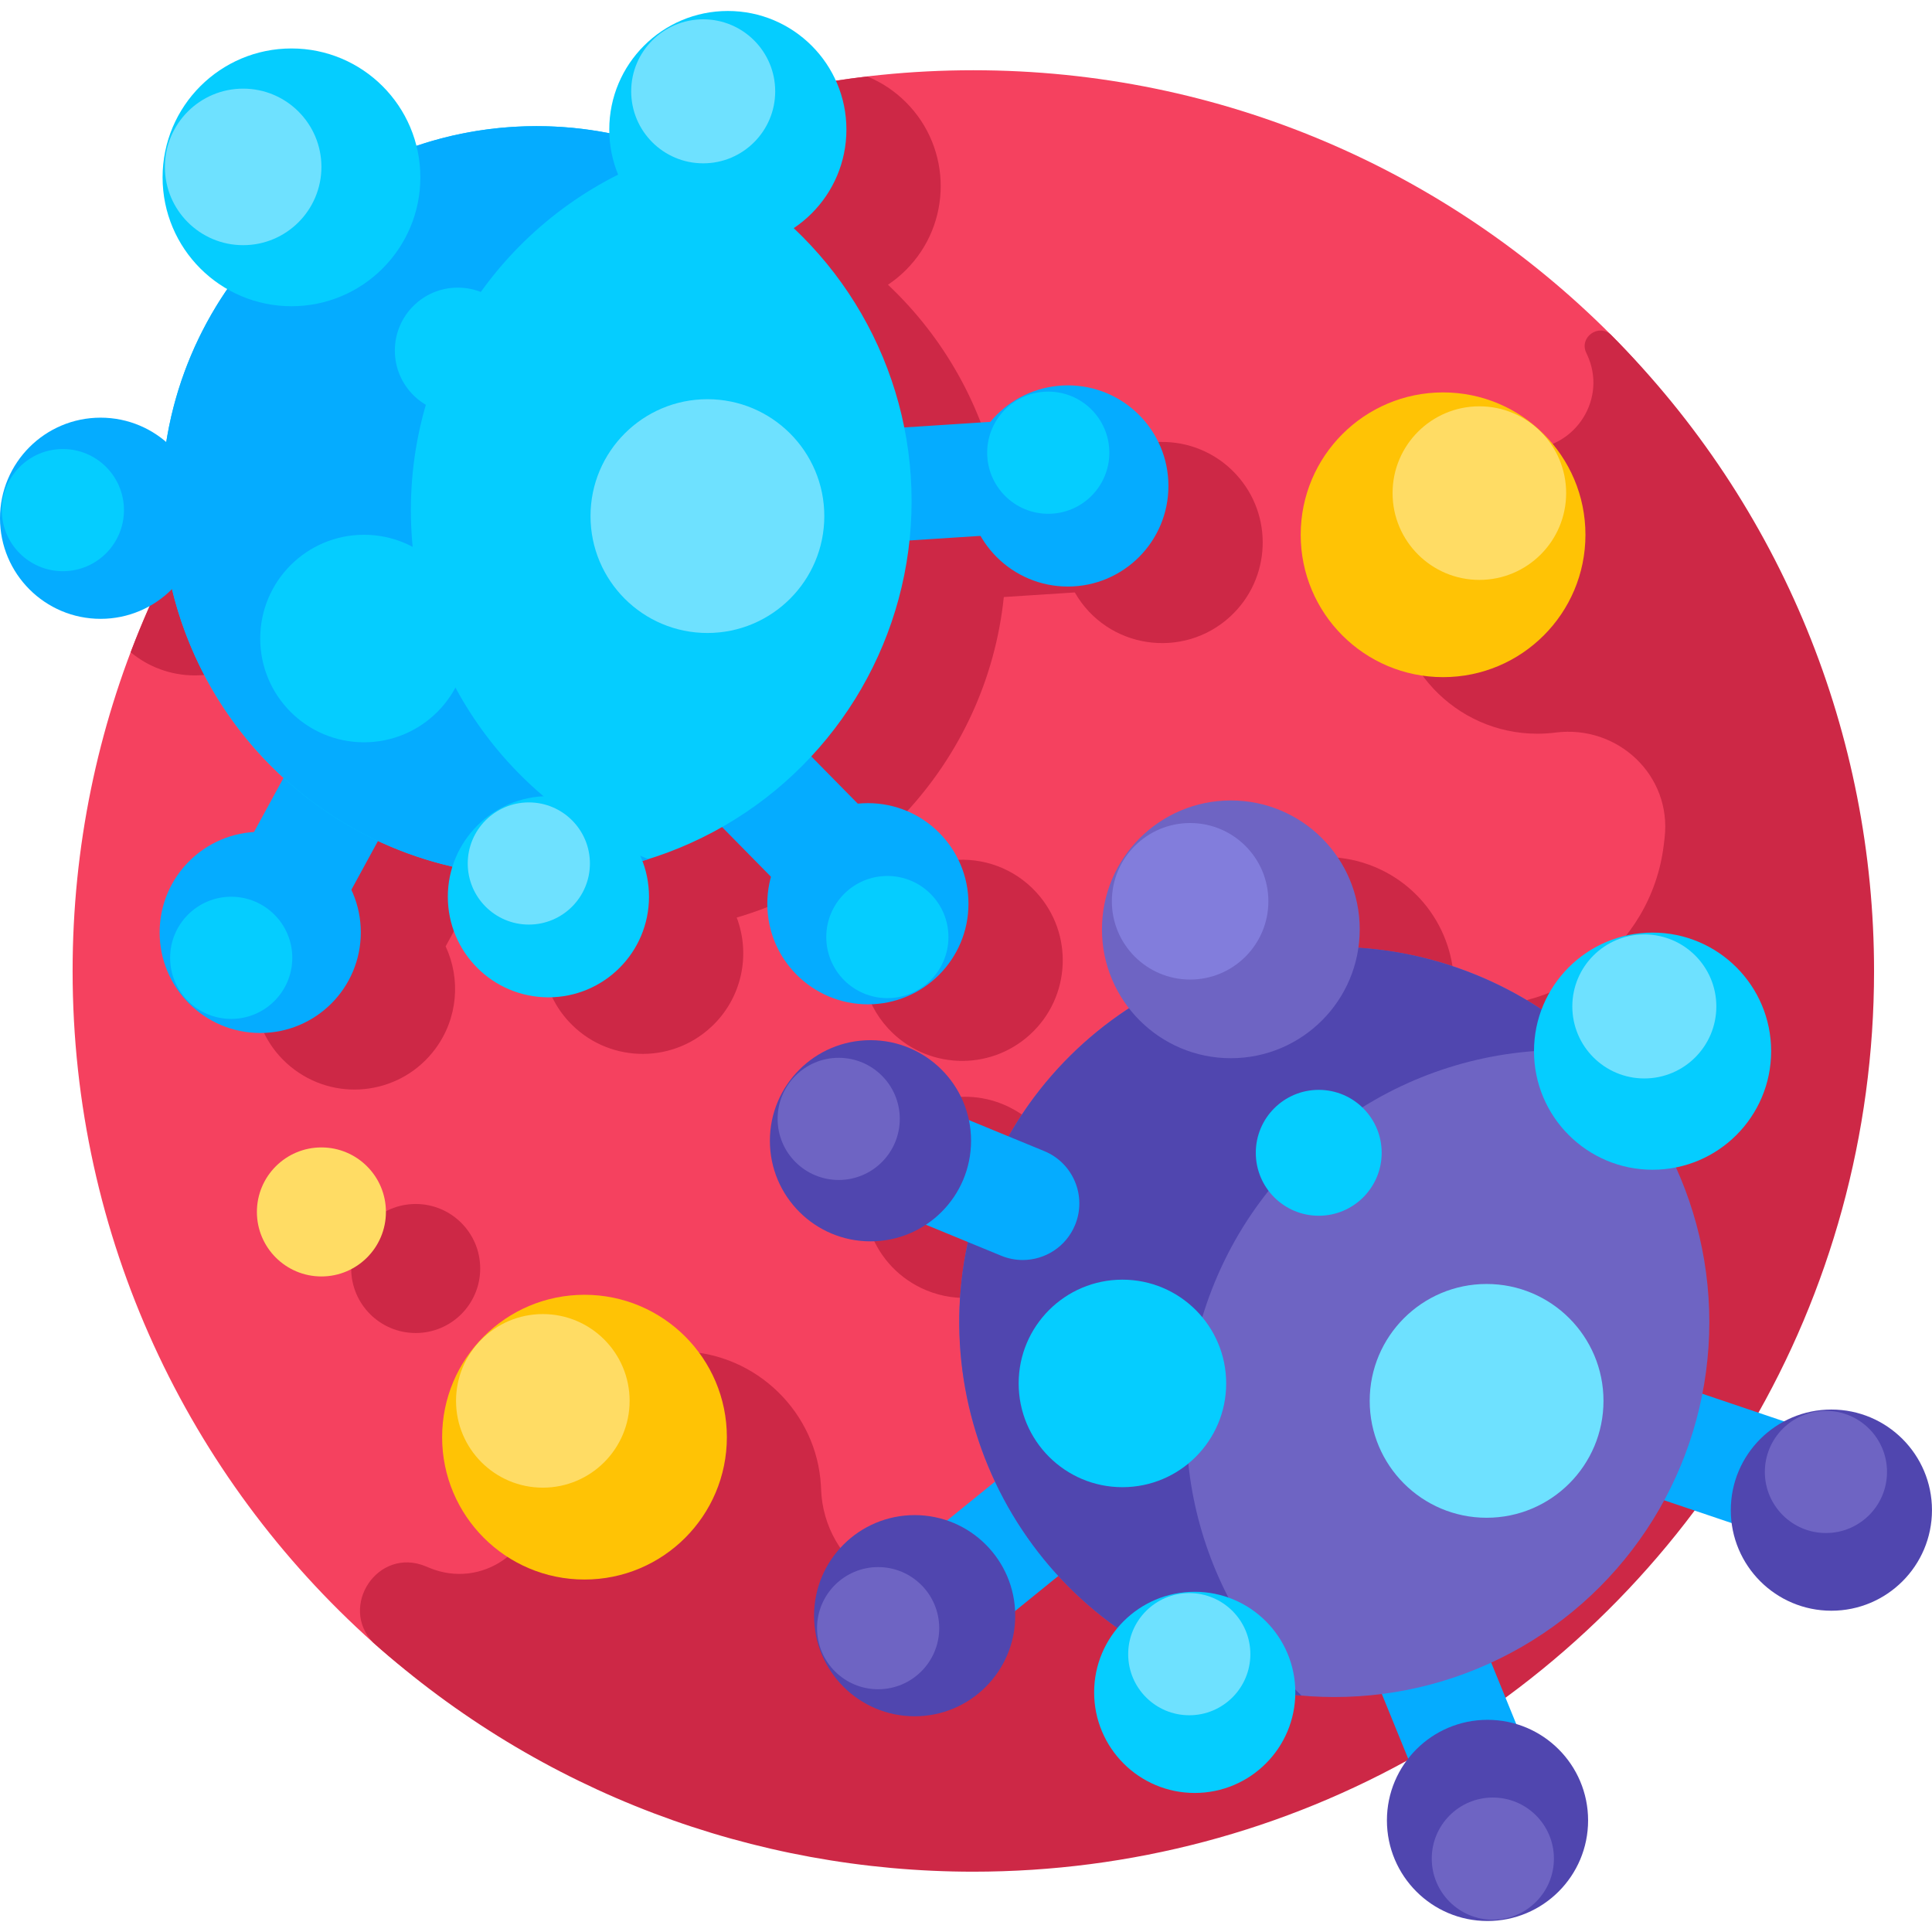 <svg id="Layer_1" enable-background="new 0 0 512.292 512.292" height="512" viewBox="0 0 512.292 512.292" width="512" xmlns="http://www.w3.org/2000/svg"><g><g><path d="m485.613 255.463c0 131.906-95.618 227.239-227.524 227.239-61.129 0-116.894-9.368-159.138-47.141-48.912-43.735-79.698-107.321-79.698-178.098 0-131.906 106.931-238.837 238.837-238.837 65.953 0 125.662 26.733 168.883 69.954s58.64 100.93 58.64 166.883z" fill="#f5415f"/></g><g fill="#cd2846"><circle cx="110.226" cy="336.359" r="17.106"/><path d="m287.599 126.861-22.804 1.478c-4.112-20.63-14.606-38.957-29.339-52.838 1.684-1.127 3.285-2.43 4.772-3.917 12.279-12.279 12.279-32.186 0-44.465-3.026-3.026-6.518-5.303-10.242-6.838-11.553 1.354-22.853 3.532-33.841 6.475-6.642 6.43-9.83 15.008-9.567 23.566-16.686-3.28-34.444-2.309-51.152 3.338-.084-.334-.179-.664-.272-.994-19.287 11.602-36.792 25.854-52.029 42.247-7.432 11.784-12.006 24.421-14.045 37.309-3.067-2.645-6.743-4.601-10.787-5.636-9.481 14.444-17.436 29.975-23.64 46.37 4.618 3.832 10.549 6.137 17.019 6.137 7.404 0 14.101-3.018 18.934-7.889 4.69 19.512 15.109 36.818 29.574 50.054l-7.83 14.361c-7.571.473-14.89 4.151-19.766 10.719-8.78 11.828-6.309 28.534 5.519 37.314s28.534 6.309 37.314-5.519c6.046-8.146 6.756-18.604 2.749-27.195l7.054-12.937c6.256 2.925 12.865 5.223 19.749 6.802-2.75 8.803-.861 18.79 5.839 26.057 9.985 10.83 26.859 11.514 37.689 1.529 8.249-7.606 10.605-19.208 6.849-29.092.539-.158 1.079-.316 1.614-.483 6.854-2.14 13.388-5.004 19.516-8.5l12.961 13.174c-2.374 8.566-.421 18.126 6.025 25.164 9.95 10.863 26.821 11.603 37.684 1.653s11.603-26.821 1.653-37.684c-5.912-6.454-14.267-9.335-22.354-8.523l-12.327-12.53c14.28-15.359 23.763-35.238 26.058-57.257l18.82-1.219c8.575 14.968 28.713 17.917 41.234 6.372 10.83-9.985 11.514-26.859 1.529-37.689-10.872-11.79-29.761-11.459-40.16 1.086z"/><path d="m496.926 257.463c0-62.398-24.265-123.076-69.744-168.668-3.256-3.103-8.508.613-6.578 4.741.088.187.175.374.262.561 5.274 11.358-2.739 24.352-15.244 25.006-.194.01-.388.022-.582.035-18.646 1.254-33.768 16.348-35.051 34.992-1.518 22.057 15.926 40.422 37.659 40.422 1.632 0 3.24-.104 4.817-.305 16.506-2.104 30.835 11.362 28.929 27.892-.078.674-.158 1.346-.241 2.019-3.376 27.25-28.669 45.935-55.866 42.148-.041-.006-.07-.009-.086-.01 2.261-15.612-6.571-31.36-22.247-37.028-16.238-5.871-34.645 1.548-42.243 17.053-4.461 9.102-4.515 19.075-1.112 27.667 2.027 5.118.653 11.003-3.618 14.475-9.316 7.574-17.361 16.921-23.575 27.859l-10.486-4.314c-1.889-8.958-8.342-16.779-17.879-19.895-12.521-4.091-26.412 1.805-32.182 13.646-6.809 13.975-.344 30.571 13.808 36.394 8.479 3.489 17.717 2.286 24.837-2.402l11.146 4.586c-1.619 7.374-2.369 14.799-2.297 22.148.061 6.186.702 12.318 1.893 18.318 2.967 14.957-5.413 29.894-19.639 35.382-1.236.477-2.502.955-3.796 1.431-19.037 7.01-39.415-6.566-40.098-26.841-.009-.27-.021-.54-.036-.811-1.059-19.414-17.072-35.021-36.505-35.618-21.391-.657-38.939 16.489-38.939 37.733 0 .148.001.296.003.444.17 14.723-14.573 24.832-28.209 19.274-.38-.155-.76-.311-1.139-.468-12.745-5.272-23.138 10.694-13.928 20.221 44.375 39.678 100.925 60.75 159.128 60.75 41.703 0 82.362-10.783 118.309-31.323 73.613-42.059 120.529-120.472 120.529-207.514z"/></g><g><g><g><circle cx="154.985" cy="381.079" fill="#ffc305" r="37.751"/></g></g><g><g><circle cx="143.937" cy="371.456" fill="#ffdc64" r="23.013"/></g></g></g><g><g><g><circle cx="382.647" cy="141.802" fill="#ffc305" r="37.751"/></g></g><g><g><circle cx="392.27" cy="130.753" fill="#ffdc64" r="23.013"/></g></g></g><g><g><circle cx="85.226" cy="321.359" fill="#ffdc64" r="17.106"/></g></g><g><g><path d="m218.716 240.612c-3.88 0-7.758-1.496-10.694-4.48l-46.625-47.393c-5.81-5.905-5.732-15.402.173-21.212s15.402-5.733 21.212.173l46.625 47.393c5.81 5.905 5.732 15.402-.173 21.212-2.921 2.874-6.721 4.307-10.518 4.307z" fill="#05acff"/></g><g><path d="m78.042 247.321c-2.427 0-4.887-.59-7.167-1.833-7.273-3.966-9.955-13.077-5.989-20.35l29.498-54.099c3.965-7.274 13.078-9.956 20.35-5.989 7.273 3.966 9.955 13.077 5.989 20.35l-29.498 54.099c-2.722 4.993-7.87 7.822-13.183 7.822z" fill="#05acff"/></g><g><path d="m198.974 146.015c-7.842 0-14.439-6.094-14.954-14.031-.536-8.267 5.732-15.403 13.999-15.938l66.613-4.316c8.26-.536 15.402 5.731 15.938 13.999.535 8.267-5.731 15.403-13.999 15.938l-66.613 4.316c-.329.021-.658.032-.984.032z" fill="#05acff"/></g><g><circle cx="142.284" cy="132.883" fill="#05cdff" r="99.436"/></g><g><path d="m108.948 135.261c0-44.581 29.338-82.308 69.76-94.931-11.28-4.443-23.567-6.883-36.424-6.883-54.917 0-99.436 44.519-99.436 99.436s44.519 99.436 99.436 99.436c10.336 0 20.304-1.578 29.676-4.505-36.898-14.534-63.012-50.494-63.012-92.553z" fill="#05acff"/></g><g><circle cx="77.286" cy="47.025" fill="#05cdff" r="34.175"/></g><g><path d="m70.336 152.421h-43.664c-8.284 0-15-6.716-15-15s6.716-15 15-15h43.664c8.284 0 15 6.716 15 15s-6.716 15-15 15z" fill="#05acff"/></g><g><circle cx="187.578" cy="136.849" fill="#6ee1ff" r="30.995"/></g><g><circle cx="64.473" cy="44.257" fill="#6ee1ff" r="20.753"/></g><g><circle cx="26.672" cy="137.421" fill="#05acff" r="26.672"/></g><g><circle cx="16.672" cy="135.261" fill="#05cdff" r="16.197"/></g><g><circle cx="69.001" cy="247.235" fill="#05acff" r="26.672"/></g><g><circle cx="61.306" cy="253.977" fill="#05cdff" r="16.197"/></g><g><circle cx="230.13" cy="239.636" fill="#05acff" r="26.672"/></g><g><circle cx="235.292" cy="248.469" fill="#05cdff" r="16.197"/></g><g><circle cx="283.15" cy="128.856" fill="#05acff" r="26.672"/></g><g><circle cx="277.959" cy="120.04" fill="#05cdff" r="16.197"/></g><g><circle cx="145.417" cy="237.78" fill="#05cdff" r="26.672"/></g><g><circle cx="140.226" cy="228.964" fill="#6ee1ff" r="16.197"/></g><g><circle cx="192.995" cy="34.351" fill="#05cdff" r="31.441"/></g><g><circle cx="186.46" cy="24.215" fill="#6ee1ff" r="19.093"/></g><g><circle cx="121.387" cy="92.955" fill="#05cdff" r="16.689"/></g><g><circle cx="96.515" cy="169.316" fill="#05cdff" r="27.514"/></g></g><g><g><g><path d="m389.213 480.394c-5.918 0-11.525-3.525-13.896-9.344l-25.085-61.569c-3.125-7.672.56-16.425 8.231-19.551 7.674-3.126 16.426.559 19.552 8.231l25.085 61.569c3.125 7.672-.56 16.425-8.231 19.551-1.854.755-3.771 1.113-5.656 1.113z" fill="#05acff"/></g></g><g><g><path d="m256.587 433.072c-4.367 0-8.696-1.897-11.661-5.554-5.217-6.435-4.23-15.881 2.205-21.099l47.864-38.806c6.436-5.217 15.881-4.229 21.098 2.205 5.218 6.435 4.23 15.881-2.205 21.099l-47.863 38.806c-2.779 2.253-6.12 3.349-9.438 3.349z" fill="#05acff"/></g></g><g><g><path d="m470.208 406.76c-1.592 0-3.209-.255-4.801-.792l-63.245-21.354c-7.849-2.65-12.063-11.162-9.413-19.01 2.651-7.85 11.161-12.063 19.011-9.414l63.245 21.354c7.849 2.65 12.063 11.162 9.413 19.01-2.113 6.258-7.952 10.206-14.21 10.206z" fill="#05acff"/></g></g><g><g><circle cx="353.811" cy="350.554" fill="#6e64c3" r="99.436"/></g></g><g><g><path d="m322.078 340.069c16.963-41.227 58.45-64.954 100.634-61.246-8.741-8.4-19.175-15.333-31.065-20.225-50.786-20.896-108.896 3.335-129.792 54.121s3.335 108.896 54.121 129.792c9.559 3.933 19.377 6.266 29.158 7.125-28.594-27.48-39.06-70.671-23.056-109.567z" fill="#5046af"/></g></g><g><g><circle cx="326.37" cy="246.422" fill="#6e64c3" r="34.175"/></g></g><g><g><path d="m271.19 334.106c-1.901 0-3.834-.364-5.701-1.132l-40.38-16.614c-7.661-3.152-11.316-11.918-8.164-19.579 3.153-7.661 11.917-11.316 19.579-8.164l40.379 16.614c7.661 3.152 11.316 11.918 8.165 19.579-2.384 5.793-7.979 9.296-13.878 9.296z" fill="#05acff"/></g></g><g><g><circle cx="394.188" cy="371.456" fill="#6ee1ff" r="30.995"/></g></g><g><g><circle cx="315.574" cy="238.988" fill="#827ddc" r="20.753"/></g></g><g><g><circle cx="230.816" cy="302.488" fill="#5046af" r="26.672"/></g></g><g><g><circle cx="222.39" cy="296.686" fill="#6e64c3" r="16.197"/></g></g><g><g><circle cx="242.529" cy="428.42" fill="#5046af" r="26.672"/></g></g><g><g><circle cx="232.847" cy="431.728" fill="#6e64c3" r="16.197"/></g></g><g><g><circle cx="394.43" cy="482.703" fill="#5046af" r="26.672"/></g></g><g><g><circle cx="395.842" cy="492.835" fill="#6e64c3" r="16.197"/></g></g><g><g><circle cx="485.613" cy="400.429" fill="#5046af" r="26.672"/></g></g><g><g><circle cx="484.167" cy="390.301" fill="#6e64c3" r="16.197"/></g></g><g><g><circle cx="316.795" cy="448.752" fill="#05cdff" r="26.672"/></g></g><g><g><circle cx="315.349" cy="438.624" fill="#6ee1ff" r="16.197"/></g></g><g><g><circle cx="438.199" cy="278.73" fill="#05cdff" r="31.441"/></g></g><g><g><circle cx="436.012" cy="266.87" fill="#6ee1ff" r="19.093"/></g></g><g><g><circle cx="349.678" cy="305.678" fill="#05cdff" r="16.689"/></g></g><g><g><circle cx="297.622" cy="366.831" fill="#05cdff" r="27.514"/></g></g></g></g></svg>